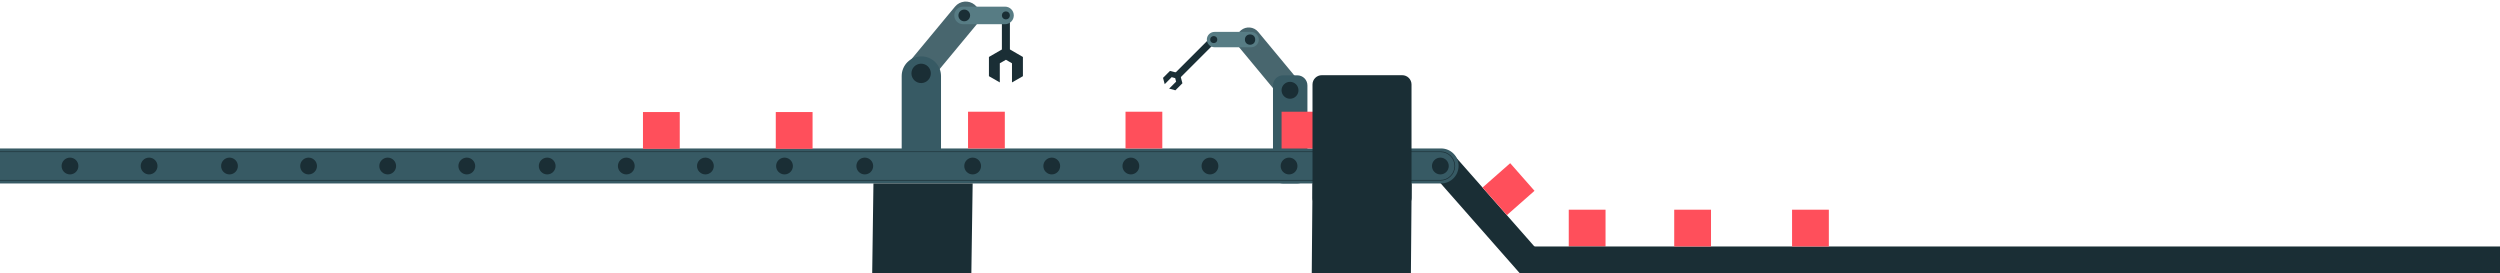 <?xml version="1.0" encoding="utf-8"?>
<!-- Generator: Adobe Illustrator 22.0.0, SVG Export Plug-In . SVG Version: 6.00 Build 0)  -->
<svg version="1.2" baseProfile="tiny" id="Layer_1" xmlns="http://www.w3.org/2000/svg" xmlns:xlink="http://www.w3.org/1999/xlink"
	 x="0px" y="0px" viewBox="0 0 3840 420" xml:space="preserve">
<g>
	<rect x="1538.9" y="23.7" fill="#1A2E35" width="12.3" height="53"/>
	<g>
		
			<rect x="2181.4" y="309" transform="matrix(-0.661 -0.751 0.751 -0.661 3547.294 2265.651)" fill="#1A2E35" width="208.7" height="44"/>
	</g>
	<g>
		<g>
			<g>
				<polygon fill="#1A2E35" points="1795.8,136.1 1806.5,125.4 1805.1,120 1799.7,118.5 1789,129.3 1786.4,119.6 1797.1,108.9 
					1812.2,112.9 1816.2,127.9 1805.4,138.7 				"/>
			</g>
		</g>
		
			<rect x="1831.2" y="48.6" transform="matrix(0.707 0.707 -0.707 0.707 600.489 -1272.759)" fill="#1A2E35" width="10.7" height="79.7"/>
		<g>
			<path fill="#48666E" d="M1903.6,73l63.2,76.2c6.6,8,18.5,9.1,26.5,2.5l0,0c8-6.6,9.1-18.5,2.5-26.5L1932.6,49
				c-6.6-8-18.5-9.1-26.5-2.5h0C1898.1,53.2,1897,65,1903.6,73z"/>
			<path fill="#577C84" d="M1865.5,72.6h56.2c6.5,0,11.8-5.3,11.8-11.8l0,0c0-6.5-5.3-11.8-11.8-11.8h-56.2
				c-6.5,0-11.8,5.3-11.8,11.8l0,0C1853.7,67.3,1859,72.6,1865.5,72.6z"/>
			<path fill="#375A64" d="M1970.8,281.8h21.9c8.5,0,15.5-6.9,15.5-15.5V131.2c0-8.5-6.9-15.5-15.5-15.5h-21.9
				c-8.5,0-15.5,6.9-15.5,15.5v135.2C1955.3,274.9,1962.2,281.8,1970.8,281.8z"/>
			
				<ellipse transform="matrix(0.665 -0.747 0.747 0.665 471.602 1565.084)" fill="#1A2E35" cx="1981.1" cy="256.6" rx="13" ry="13"/>
			
				<ellipse transform="matrix(0.707 -0.707 0.707 0.707 482.484 1441.826)" fill="#1A2E35" cx="1981.7" cy="138.5" rx="13" ry="13"/>
			<circle fill="#1A2E35" cx="1920.1" cy="60.8" r="7.9"/>
			<circle fill="#1A2E35" cx="1864.3" cy="60.8" r="5.4"/>
		</g>
	</g>
	<g>
		<path fill="#48666E" d="M1500,37.7l-72.4,87.3c-7.6,9.2-21.2,10.4-30.3,2.8l0,0c-9.2-7.6-10.4-21.2-2.8-30.3l72.4-87.3
			c7.6-9.2,21.2-10.4,30.3-2.8l0,0C1506.3,14.9,1507.6,28.5,1500,37.7z"/>
		<path fill="#375A64" d="M1415.2,276.8L1415.2,276.8c-16.7,0-30.2-13.5-30.2-30.2V116.8c0-16.7,13.5-30.2,30.2-30.2l0,0
			c16.7,0,30.2,13.5,30.2,30.2v129.8C1445.4,263.3,1431.9,276.8,1415.2,276.8z"/>
		
			<ellipse transform="matrix(0.707 -0.707 0.707 0.707 239.37 1073.726)" fill="#1A2E35" cx="1415.8" cy="247.9" rx="14.9" ry="14.9"/>
		
			<ellipse transform="matrix(0.16 -0.987 0.987 0.16 1077.291 1491.499)" fill="#1A2E35" cx="1415.2" cy="112.6" rx="14.9" ry="14.9"/>
		<path fill="#577C84" d="M1543.7,37.2h-64.4c-7.5,0-13.5-6-13.5-13.5v0c0-7.5,6-13.5,13.5-13.5h64.4c7.5,0,13.5,6,13.5,13.5v0
			C1557.2,31.1,1551.1,37.2,1543.7,37.2z"/>
		<path fill="#1A2E35" d="M1549.4,19.3c2.4,2.4,2.4,6.3,0,8.7c-2.4,2.4-6.3,2.4-8.7,0c-2.4-2.4-2.4-6.3,0-8.7
			C1543.1,16.9,1547,16.9,1549.4,19.3z"/>
		<circle fill="#1A2E35" cx="1481.1" cy="23.7" r="9"/>
	</g>
	<path fill="#375A64" d="M2213.5,281.8H-14.1c-14.8,0-26.9-12-26.9-26.9v0c0-14.8,12-26.9,26.9-26.9h2227.6
		c14.8,0,26.9,12,26.9,26.9v0C2240.3,269.8,2228.3,281.8,2213.5,281.8z"/>
	<polygon fill="#1A2E35" points="1491.9,426.4 1339.6,426.4 1341.6,281.8 1494,281.8 	"/>
	<polygon fill="#1A2E35" points="2167.1,426 2014.8,426 2016,281.8 2168.3,281.8 	"/>
	<path fill="none" stroke="#1A2E35" stroke-miterlimit="10" d="M2212.6,276.9H-14.6c-12.1,0-21.9-9.8-21.9-21.9v0
		c0-12.1,9.8-21.9,21.9-21.9h2227.3c12.1,0,21.9,9.8,21.9,21.9v0C2234.5,267.1,2224.7,276.9,2212.6,276.9z"/>
	<g>
		<rect x="1968.5" y="171.6" fill="#FF4F5B" width="56.5" height="56.5"/>
	</g>
	<g>
		<rect x="1728.8" y="171.6" fill="#FF4F5B" width="56.5" height="56.5"/>
	</g>
	<g>
		<rect x="1486.9" y="171.6" fill="#FF4F5B" width="56.5" height="56.5"/>
	</g>
	<g>
		
			<rect x="2288.1" y="261.5" transform="matrix(0.661 0.751 -0.751 0.661 1003.607 -1640.555)" fill="#FF4F5B" width="56.5" height="56.5"/>
	</g>
	<g>
		<rect x="2409.6" y="322.1" fill="#FF4F5B" width="56.5" height="56.5"/>
	</g>
	<rect x="2338.2" y="378.6" fill="#1A2E35" width="1520.8" height="45.4"/>
	<g>
		<g>
			<polygon fill="#1A2E35" points="1554.4,126.6 1554.4,97.2 1545.1,91.8 1535.7,97.2 1535.7,126.6 1519,117 1519,87.5 1545.1,72.4 
				1571.2,87.5 1571.2,117 			"/>
		</g>
	</g>
	<circle fill="#1A2E35" cx="1494" cy="255" r="12.9"/>
	<circle fill="#1A2E35" cx="1615.5" cy="255" r="12.9"/>
	<circle fill="#1A2E35" cx="1737" cy="255" r="12.9"/>
	<circle fill="#1A2E35" cx="1858.5" cy="255" r="12.9"/>
	<circle fill="#1A2E35" cx="1980" cy="255" r="12.9"/>
	<circle fill="#1A2E35" cx="2101.8" cy="255" r="12.9"/>
	<circle fill="#1A2E35" cx="2212.4" cy="255" r="12.9"/>
	<circle fill="#1A2E35" cx="1328.3" cy="255" r="12.9"/>
	<circle fill="#1A2E35" cx="840.5" cy="255" r="12.9"/>
	<circle fill="#1A2E35" cx="962" cy="255" r="12.9"/>
	<circle fill="#1A2E35" cx="1083.5" cy="255" r="12.9"/>
	<circle fill="#1A2E35" cx="1205" cy="255" r="12.9"/>
	<g>
		<rect x="2571.6" y="322.1" fill="#FF4F5B" width="56.5" height="56.5"/>
	</g>
	<g>
		<rect x="2752.6" y="322.1" fill="#FF4F5B" width="56.5" height="56.5"/>
	</g>
	<g>
		<rect x="1191.6" y="172.1" fill="#FF4F5B" width="56.5" height="56.5"/>
	</g>
	<g>
		<rect x="987.6" y="172.1" fill="#FF4F5B" width="56.5" height="56.5"/>
	</g>
	<circle fill="#1A2E35" cx="352.5" cy="255" r="12.9"/>
	<circle fill="#1A2E35" cx="474" cy="255" r="12.9"/>
	<circle fill="#1A2E35" cx="595.5" cy="255" r="12.9"/>
	<circle fill="#1A2E35" cx="717" cy="255" r="12.9"/>
	<circle fill="#1A2E35" cx="-14" cy="255" r="12.9"/>
	<circle fill="#1A2E35" cx="107.5" cy="255" r="12.9"/>
	<circle fill="#1A2E35" cx="229" cy="255" r="12.9"/>
</g>
<path fill="#1A2E35" d="M2030.3,115.5h123.5c7.9,0,14.3,6.4,14.3,14.3v174.5c0,7.9-6.4,14.3-14.3,14.3h-123.5
	c-7.9,0-14.3-6.4-14.3-14.3V129.8C2016,121.9,2022.4,115.5,2030.3,115.5z"/>
</svg>
